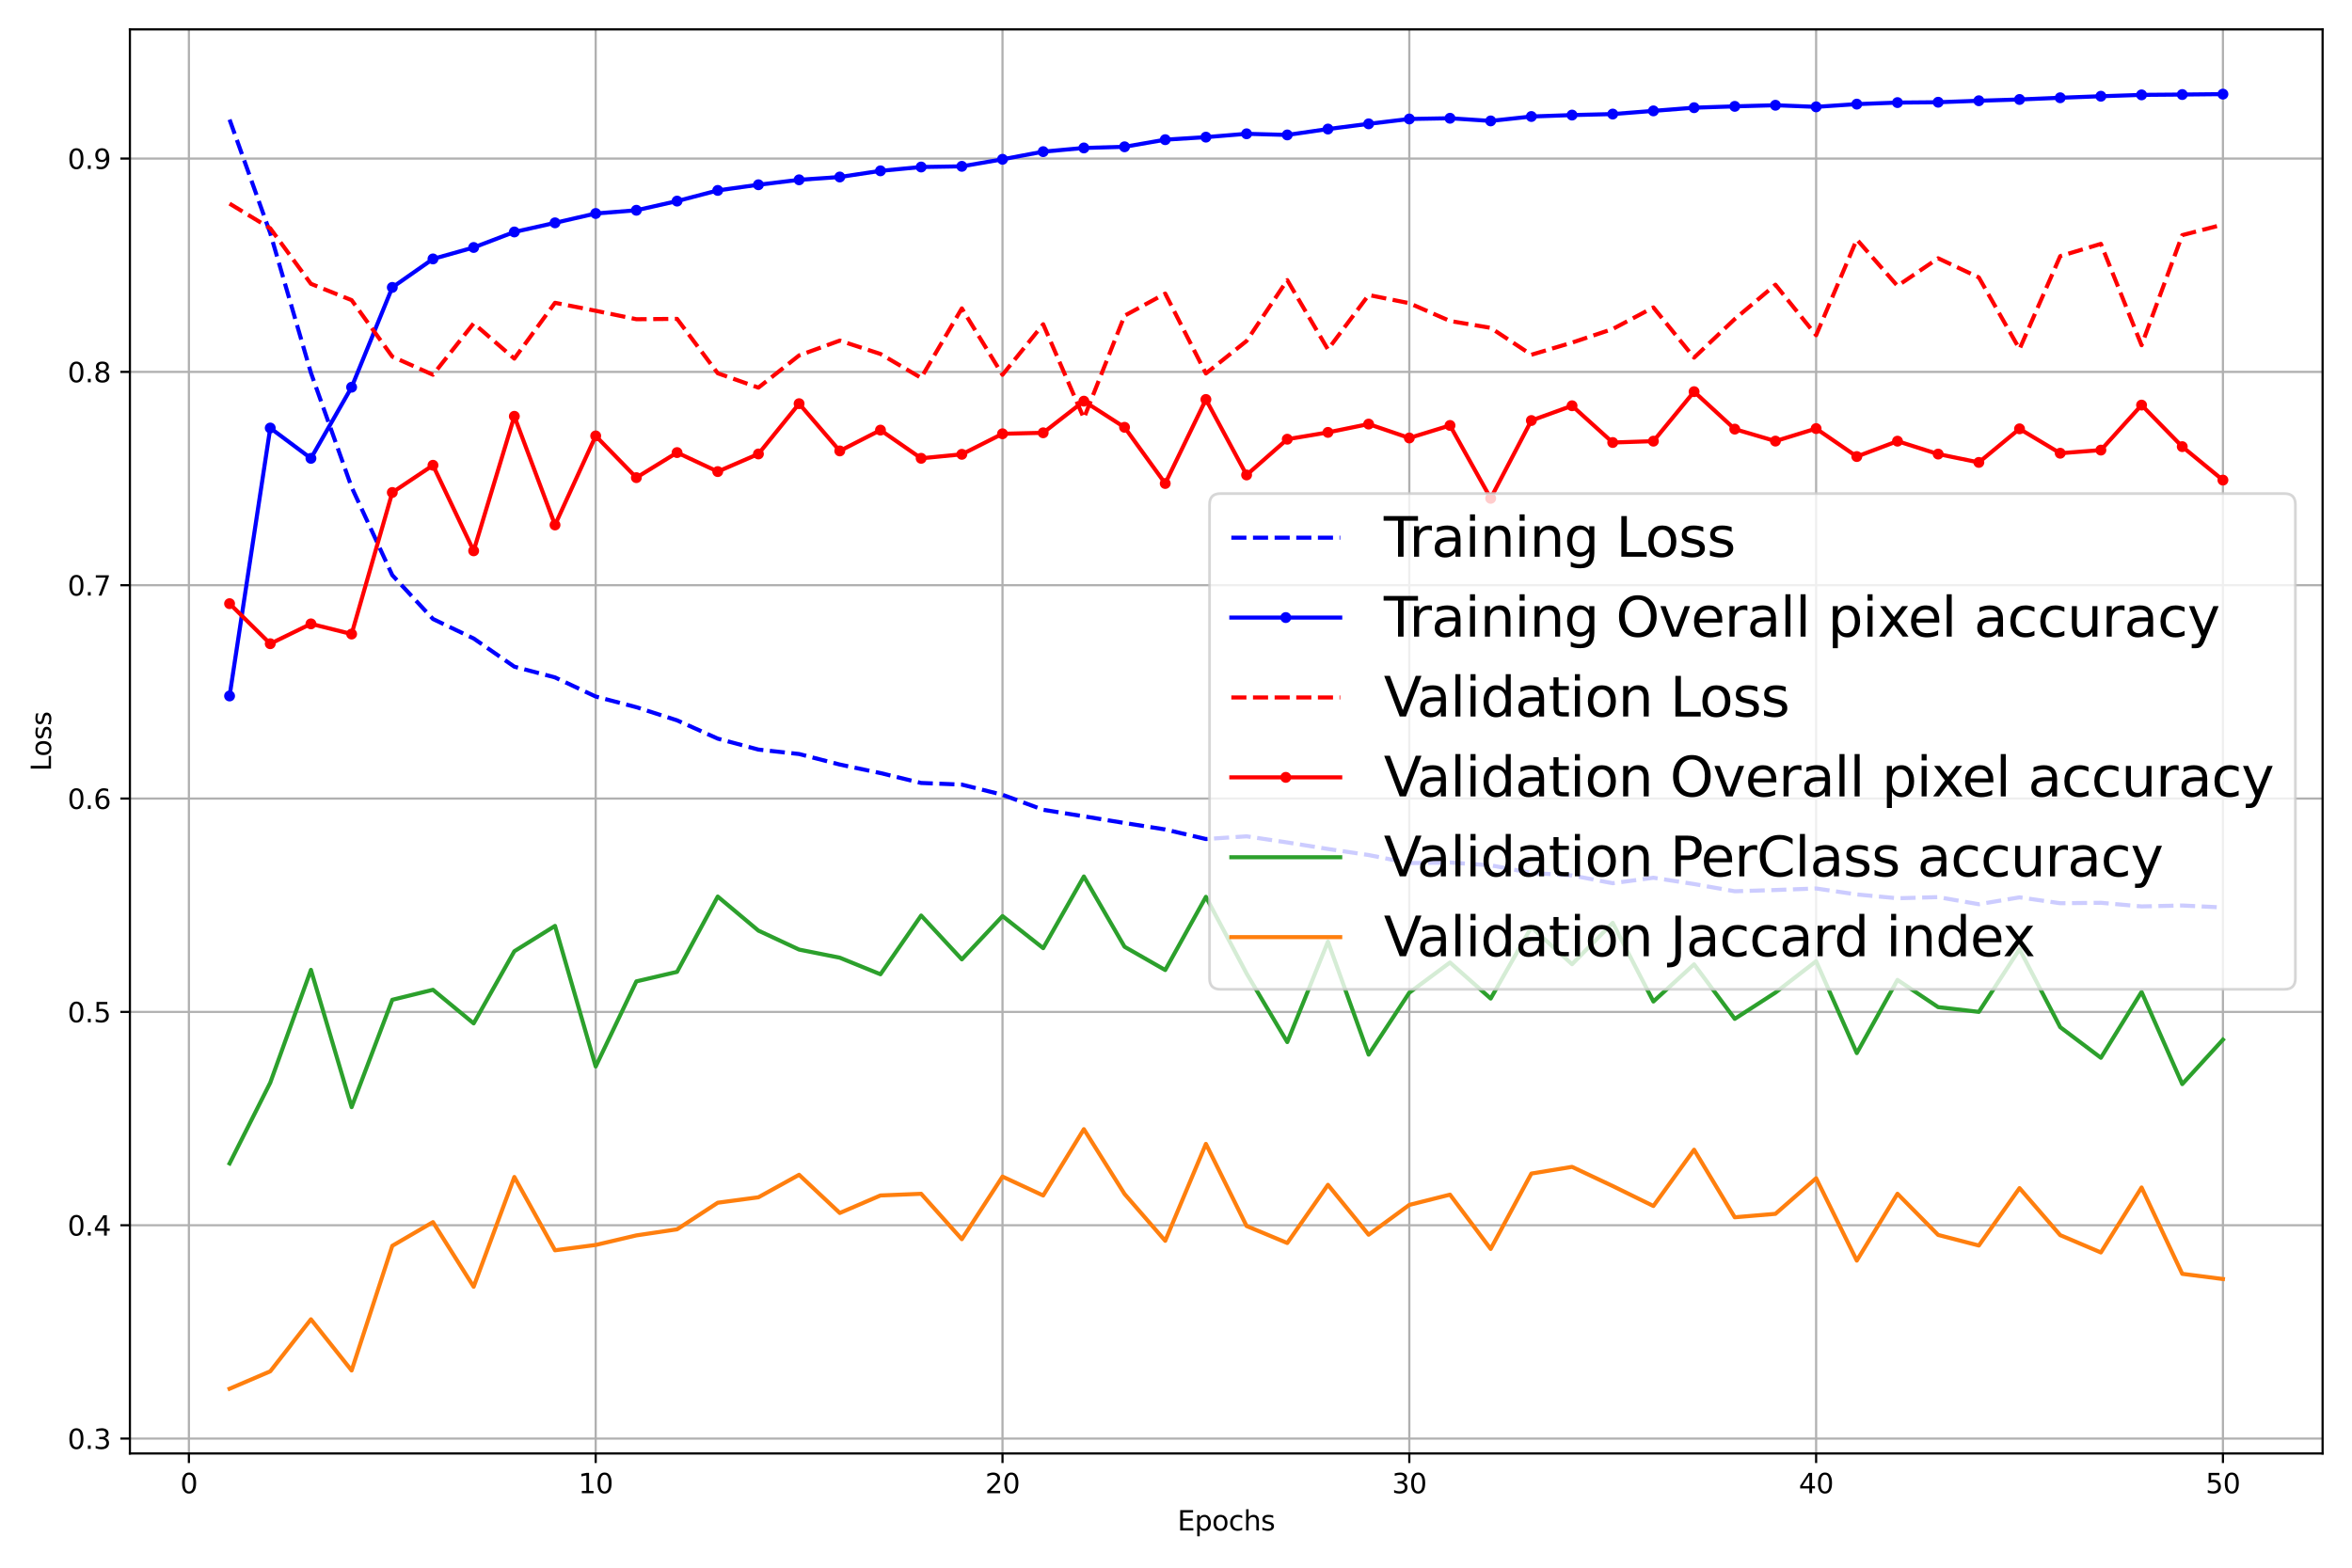 <?xml version="1.0" encoding="utf-8" standalone="no"?>
<!DOCTYPE svg PUBLIC "-//W3C//DTD SVG 1.1//EN"
  "http://www.w3.org/Graphics/SVG/1.1/DTD/svg11.dtd">
<svg xmlns:xlink="http://www.w3.org/1999/xlink" width="864pt" height="576pt" viewBox="0 0 864 576" xmlns="http://www.w3.org/2000/svg" version="1.1">
 <defs>
  <style type="text/css">*{stroke-linejoin: round; stroke-linecap: butt}</style>
 </defs>
 <g id="figure_1">
  <g id="patch_1">
   <path d="M 0 576 
L 864 576 
L 864 0 
L 0 0 
z
" style="fill: #ffffff"/>
  </g>
  <g id="axes_1">
   <g id="patch_2">
    <path d="M 47.72 534.04 
L 853.2 534.04 
L 853.2 10.8 
L 47.72 10.8 
z
" style="fill: #ffffff"/>
   </g>
   <g id="matplotlib.axis_1">
    <g id="xtick_1">
     <g id="line2d_1">
      <path d="M 69.389 534.04 
L 69.389 10.8 
" clip-path="url(#p05e64ff7de)" style="fill: none; stroke: #b0b0b0; stroke-width: 0.8; stroke-linecap: square"/>
     </g>
     <g id="line2d_2">
      <defs>
       <path id="m8bbcb5176e" d="M 0 0 
L 0 3.5 
" style="stroke: #000000; stroke-width: 0.8"/>
      </defs>
      <g>
       <use xlink:href="#m8bbcb5176e" x="69.389" y="534.04" style="stroke: #000000; stroke-width: 0.8"/>
      </g>
     </g>
     <g id="text_1">
      <!-- 0 -->
      <g transform="translate(66.208 548.638) scale(0.1 -0.1)">
       <defs>
        <path id="DejaVuSans-30" d="M 2034 4250 
Q 1547 4250 1301 3770 
Q 1056 3291 1056 2328 
Q 1056 1369 1301 889 
Q 1547 409 2034 409 
Q 2525 409 2770 889 
Q 3016 1369 3016 2328 
Q 3016 3291 2770 3770 
Q 2525 4250 2034 4250 
z
M 2034 4750 
Q 2819 4750 3233 4129 
Q 3647 3509 3647 2328 
Q 3647 1150 3233 529 
Q 2819 -91 2034 -91 
Q 1250 -91 836 529 
Q 422 1150 422 2328 
Q 422 3509 836 4129 
Q 1250 4750 2034 4750 
z
" transform="scale(0.016)"/>
       </defs>
       <use xlink:href="#DejaVuSans-30"/>
      </g>
     </g>
    </g>
    <g id="xtick_2">
     <g id="line2d_3">
      <path d="M 218.828 534.04 
L 218.828 10.8 
" clip-path="url(#p05e64ff7de)" style="fill: none; stroke: #b0b0b0; stroke-width: 0.8; stroke-linecap: square"/>
     </g>
     <g id="line2d_4">
      <g>
       <use xlink:href="#m8bbcb5176e" x="218.828" y="534.04" style="stroke: #000000; stroke-width: 0.8"/>
      </g>
     </g>
     <g id="text_2">
      <!-- 10 -->
      <g transform="translate(212.466 548.638) scale(0.1 -0.1)">
       <defs>
        <path id="DejaVuSans-31" d="M 794 531 
L 1825 531 
L 1825 4091 
L 703 3866 
L 703 4441 
L 1819 4666 
L 2450 4666 
L 2450 531 
L 3481 531 
L 3481 0 
L 794 0 
L 794 531 
z
" transform="scale(0.016)"/>
       </defs>
       <use xlink:href="#DejaVuSans-31"/>
       <use xlink:href="#DejaVuSans-30" x="63.623"/>
      </g>
     </g>
    </g>
    <g id="xtick_3">
     <g id="line2d_5">
      <path d="M 368.268 534.04 
L 368.268 10.8 
" clip-path="url(#p05e64ff7de)" style="fill: none; stroke: #b0b0b0; stroke-width: 0.8; stroke-linecap: square"/>
     </g>
     <g id="line2d_6">
      <g>
       <use xlink:href="#m8bbcb5176e" x="368.268" y="534.04" style="stroke: #000000; stroke-width: 0.8"/>
      </g>
     </g>
     <g id="text_3">
      <!-- 20 -->
      <g transform="translate(361.906 548.638) scale(0.1 -0.1)">
       <defs>
        <path id="DejaVuSans-32" d="M 1228 531 
L 3431 531 
L 3431 0 
L 469 0 
L 469 531 
Q 828 903 1448 1529 
Q 2069 2156 2228 2338 
Q 2531 2678 2651 2914 
Q 2772 3150 2772 3378 
Q 2772 3750 2511 3984 
Q 2250 4219 1831 4219 
Q 1534 4219 1204 4116 
Q 875 4013 500 3803 
L 500 4441 
Q 881 4594 1212 4672 
Q 1544 4750 1819 4750 
Q 2544 4750 2975 4387 
Q 3406 4025 3406 3419 
Q 3406 3131 3298 2873 
Q 3191 2616 2906 2266 
Q 2828 2175 2409 1742 
Q 1991 1309 1228 531 
z
" transform="scale(0.016)"/>
       </defs>
       <use xlink:href="#DejaVuSans-32"/>
       <use xlink:href="#DejaVuSans-30" x="63.623"/>
      </g>
     </g>
    </g>
    <g id="xtick_4">
     <g id="line2d_7">
      <path d="M 517.708 534.04 
L 517.708 10.8 
" clip-path="url(#p05e64ff7de)" style="fill: none; stroke: #b0b0b0; stroke-width: 0.8; stroke-linecap: square"/>
     </g>
     <g id="line2d_8">
      <g>
       <use xlink:href="#m8bbcb5176e" x="517.708" y="534.04" style="stroke: #000000; stroke-width: 0.8"/>
      </g>
     </g>
     <g id="text_4">
      <!-- 30 -->
      <g transform="translate(511.345 548.638) scale(0.1 -0.1)">
       <defs>
        <path id="DejaVuSans-33" d="M 2597 2516 
Q 3050 2419 3304 2112 
Q 3559 1806 3559 1356 
Q 3559 666 3084 287 
Q 2609 -91 1734 -91 
Q 1441 -91 1130 -33 
Q 819 25 488 141 
L 488 750 
Q 750 597 1062 519 
Q 1375 441 1716 441 
Q 2309 441 2620 675 
Q 2931 909 2931 1356 
Q 2931 1769 2642 2001 
Q 2353 2234 1838 2234 
L 1294 2234 
L 1294 2753 
L 1863 2753 
Q 2328 2753 2575 2939 
Q 2822 3125 2822 3475 
Q 2822 3834 2567 4026 
Q 2313 4219 1838 4219 
Q 1578 4219 1281 4162 
Q 984 4106 628 3988 
L 628 4550 
Q 988 4650 1302 4700 
Q 1616 4750 1894 4750 
Q 2613 4750 3031 4423 
Q 3450 4097 3450 3541 
Q 3450 3153 3228 2886 
Q 3006 2619 2597 2516 
z
" transform="scale(0.016)"/>
       </defs>
       <use xlink:href="#DejaVuSans-33"/>
       <use xlink:href="#DejaVuSans-30" x="63.623"/>
      </g>
     </g>
    </g>
    <g id="xtick_5">
     <g id="line2d_9">
      <path d="M 667.148 534.04 
L 667.148 10.8 
" clip-path="url(#p05e64ff7de)" style="fill: none; stroke: #b0b0b0; stroke-width: 0.8; stroke-linecap: square"/>
     </g>
     <g id="line2d_10">
      <g>
       <use xlink:href="#m8bbcb5176e" x="667.148" y="534.04" style="stroke: #000000; stroke-width: 0.8"/>
      </g>
     </g>
     <g id="text_5">
      <!-- 40 -->
      <g transform="translate(660.785 548.638) scale(0.1 -0.1)">
       <defs>
        <path id="DejaVuSans-34" d="M 2419 4116 
L 825 1625 
L 2419 1625 
L 2419 4116 
z
M 2253 4666 
L 3047 4666 
L 3047 1625 
L 3713 1625 
L 3713 1100 
L 3047 1100 
L 3047 0 
L 2419 0 
L 2419 1100 
L 313 1100 
L 313 1709 
L 2253 4666 
z
" transform="scale(0.016)"/>
       </defs>
       <use xlink:href="#DejaVuSans-34"/>
       <use xlink:href="#DejaVuSans-30" x="63.623"/>
      </g>
     </g>
    </g>
    <g id="xtick_6">
     <g id="line2d_11">
      <path d="M 816.587 534.04 
L 816.587 10.8 
" clip-path="url(#p05e64ff7de)" style="fill: none; stroke: #b0b0b0; stroke-width: 0.8; stroke-linecap: square"/>
     </g>
     <g id="line2d_12">
      <g>
       <use xlink:href="#m8bbcb5176e" x="816.587" y="534.04" style="stroke: #000000; stroke-width: 0.8"/>
      </g>
     </g>
     <g id="text_6">
      <!-- 50 -->
      <g transform="translate(810.225 548.638) scale(0.1 -0.1)">
       <defs>
        <path id="DejaVuSans-35" d="M 691 4666 
L 3169 4666 
L 3169 4134 
L 1269 4134 
L 1269 2991 
Q 1406 3038 1543 3061 
Q 1681 3084 1819 3084 
Q 2600 3084 3056 2656 
Q 3513 2228 3513 1497 
Q 3513 744 3044 326 
Q 2575 -91 1722 -91 
Q 1428 -91 1123 -41 
Q 819 9 494 109 
L 494 744 
Q 775 591 1075 516 
Q 1375 441 1709 441 
Q 2250 441 2565 725 
Q 2881 1009 2881 1497 
Q 2881 1984 2565 2268 
Q 2250 2553 1709 2553 
Q 1456 2553 1204 2497 
Q 953 2441 691 2322 
L 691 4666 
z
" transform="scale(0.016)"/>
       </defs>
       <use xlink:href="#DejaVuSans-35"/>
       <use xlink:href="#DejaVuSans-30" x="63.623"/>
      </g>
     </g>
    </g>
    <g id="text_7">
     <!-- Epochs -->
     <g transform="translate(432.544 562.317) scale(0.1 -0.1)">
      <defs>
       <path id="DejaVuSans-45" d="M 628 4666 
L 3578 4666 
L 3578 4134 
L 1259 4134 
L 1259 2753 
L 3481 2753 
L 3481 2222 
L 1259 2222 
L 1259 531 
L 3634 531 
L 3634 0 
L 628 0 
L 628 4666 
z
" transform="scale(0.016)"/>
       <path id="DejaVuSans-70" d="M 1159 525 
L 1159 -1331 
L 581 -1331 
L 581 3500 
L 1159 3500 
L 1159 2969 
Q 1341 3281 1617 3432 
Q 1894 3584 2278 3584 
Q 2916 3584 3314 3078 
Q 3713 2572 3713 1747 
Q 3713 922 3314 415 
Q 2916 -91 2278 -91 
Q 1894 -91 1617 61 
Q 1341 213 1159 525 
z
M 3116 1747 
Q 3116 2381 2855 2742 
Q 2594 3103 2138 3103 
Q 1681 3103 1420 2742 
Q 1159 2381 1159 1747 
Q 1159 1113 1420 752 
Q 1681 391 2138 391 
Q 2594 391 2855 752 
Q 3116 1113 3116 1747 
z
" transform="scale(0.016)"/>
       <path id="DejaVuSans-6f" d="M 1959 3097 
Q 1497 3097 1228 2736 
Q 959 2375 959 1747 
Q 959 1119 1226 758 
Q 1494 397 1959 397 
Q 2419 397 2687 759 
Q 2956 1122 2956 1747 
Q 2956 2369 2687 2733 
Q 2419 3097 1959 3097 
z
M 1959 3584 
Q 2709 3584 3137 3096 
Q 3566 2609 3566 1747 
Q 3566 888 3137 398 
Q 2709 -91 1959 -91 
Q 1206 -91 779 398 
Q 353 888 353 1747 
Q 353 2609 779 3096 
Q 1206 3584 1959 3584 
z
" transform="scale(0.016)"/>
       <path id="DejaVuSans-63" d="M 3122 3366 
L 3122 2828 
Q 2878 2963 2633 3030 
Q 2388 3097 2138 3097 
Q 1578 3097 1268 2742 
Q 959 2388 959 1747 
Q 959 1106 1268 751 
Q 1578 397 2138 397 
Q 2388 397 2633 464 
Q 2878 531 3122 666 
L 3122 134 
Q 2881 22 2623 -34 
Q 2366 -91 2075 -91 
Q 1284 -91 818 406 
Q 353 903 353 1747 
Q 353 2603 823 3093 
Q 1294 3584 2113 3584 
Q 2378 3584 2631 3529 
Q 2884 3475 3122 3366 
z
" transform="scale(0.016)"/>
       <path id="DejaVuSans-68" d="M 3513 2113 
L 3513 0 
L 2938 0 
L 2938 2094 
Q 2938 2591 2744 2837 
Q 2550 3084 2163 3084 
Q 1697 3084 1428 2787 
Q 1159 2491 1159 1978 
L 1159 0 
L 581 0 
L 581 4863 
L 1159 4863 
L 1159 2956 
Q 1366 3272 1645 3428 
Q 1925 3584 2291 3584 
Q 2894 3584 3203 3211 
Q 3513 2838 3513 2113 
z
" transform="scale(0.016)"/>
       <path id="DejaVuSans-73" d="M 2834 3397 
L 2834 2853 
Q 2591 2978 2328 3040 
Q 2066 3103 1784 3103 
Q 1356 3103 1142 2972 
Q 928 2841 928 2578 
Q 928 2378 1081 2264 
Q 1234 2150 1697 2047 
L 1894 2003 
Q 2506 1872 2764 1633 
Q 3022 1394 3022 966 
Q 3022 478 2636 193 
Q 2250 -91 1575 -91 
Q 1294 -91 989 -36 
Q 684 19 347 128 
L 347 722 
Q 666 556 975 473 
Q 1284 391 1588 391 
Q 1994 391 2212 530 
Q 2431 669 2431 922 
Q 2431 1156 2273 1281 
Q 2116 1406 1581 1522 
L 1381 1569 
Q 847 1681 609 1914 
Q 372 2147 372 2553 
Q 372 3047 722 3315 
Q 1072 3584 1716 3584 
Q 2034 3584 2315 3537 
Q 2597 3491 2834 3397 
z
" transform="scale(0.016)"/>
      </defs>
      <use xlink:href="#DejaVuSans-45"/>
      <use xlink:href="#DejaVuSans-70" x="63.184"/>
      <use xlink:href="#DejaVuSans-6f" x="126.66"/>
      <use xlink:href="#DejaVuSans-63" x="187.842"/>
      <use xlink:href="#DejaVuSans-68" x="242.822"/>
      <use xlink:href="#DejaVuSans-73" x="306.201"/>
     </g>
    </g>
   </g>
   <g id="matplotlib.axis_2">
    <g id="ytick_1">
     <g id="line2d_13">
      <path d="M 47.72 528.563 
L 853.2 528.563 
" clip-path="url(#p05e64ff7de)" style="fill: none; stroke: #b0b0b0; stroke-width: 0.8; stroke-linecap: square"/>
     </g>
     <g id="line2d_14">
      <defs>
       <path id="me50a73d3d8" d="M 0 0 
L -3.5 0 
" style="stroke: #000000; stroke-width: 0.8"/>
      </defs>
      <g>
       <use xlink:href="#me50a73d3d8" x="47.72" y="528.563" style="stroke: #000000; stroke-width: 0.8"/>
      </g>
     </g>
     <g id="text_8">
      <!-- 0.3 -->
      <g transform="translate(24.817 532.362) scale(0.1 -0.1)">
       <defs>
        <path id="DejaVuSans-2e" d="M 684 794 
L 1344 794 
L 1344 0 
L 684 0 
L 684 794 
z
" transform="scale(0.016)"/>
       </defs>
       <use xlink:href="#DejaVuSans-30"/>
       <use xlink:href="#DejaVuSans-2e" x="63.623"/>
       <use xlink:href="#DejaVuSans-33" x="95.41"/>
      </g>
     </g>
    </g>
    <g id="ytick_2">
     <g id="line2d_15">
      <path d="M 47.72 450.179 
L 853.2 450.179 
" clip-path="url(#p05e64ff7de)" style="fill: none; stroke: #b0b0b0; stroke-width: 0.8; stroke-linecap: square"/>
     </g>
     <g id="line2d_16">
      <g>
       <use xlink:href="#me50a73d3d8" x="47.72" y="450.179" style="stroke: #000000; stroke-width: 0.8"/>
      </g>
     </g>
     <g id="text_9">
      <!-- 0.4 -->
      <g transform="translate(24.817 453.978) scale(0.1 -0.1)">
       <use xlink:href="#DejaVuSans-30"/>
       <use xlink:href="#DejaVuSans-2e" x="63.623"/>
       <use xlink:href="#DejaVuSans-34" x="95.41"/>
      </g>
     </g>
    </g>
    <g id="ytick_3">
     <g id="line2d_17">
      <path d="M 47.72 371.795 
L 853.2 371.795 
" clip-path="url(#p05e64ff7de)" style="fill: none; stroke: #b0b0b0; stroke-width: 0.8; stroke-linecap: square"/>
     </g>
     <g id="line2d_18">
      <g>
       <use xlink:href="#me50a73d3d8" x="47.72" y="371.795" style="stroke: #000000; stroke-width: 0.8"/>
      </g>
     </g>
     <g id="text_10">
      <!-- 0.5 -->
      <g transform="translate(24.817 375.594) scale(0.1 -0.1)">
       <use xlink:href="#DejaVuSans-30"/>
       <use xlink:href="#DejaVuSans-2e" x="63.623"/>
       <use xlink:href="#DejaVuSans-35" x="95.41"/>
      </g>
     </g>
    </g>
    <g id="ytick_4">
     <g id="line2d_19">
      <path d="M 47.72 293.411 
L 853.2 293.411 
" clip-path="url(#p05e64ff7de)" style="fill: none; stroke: #b0b0b0; stroke-width: 0.8; stroke-linecap: square"/>
     </g>
     <g id="line2d_20">
      <g>
       <use xlink:href="#me50a73d3d8" x="47.72" y="293.411" style="stroke: #000000; stroke-width: 0.8"/>
      </g>
     </g>
     <g id="text_11">
      <!-- 0.6 -->
      <g transform="translate(24.817 297.21) scale(0.1 -0.1)">
       <defs>
        <path id="DejaVuSans-36" d="M 2113 2584 
Q 1688 2584 1439 2293 
Q 1191 2003 1191 1497 
Q 1191 994 1439 701 
Q 1688 409 2113 409 
Q 2538 409 2786 701 
Q 3034 994 3034 1497 
Q 3034 2003 2786 2293 
Q 2538 2584 2113 2584 
z
M 3366 4563 
L 3366 3988 
Q 3128 4100 2886 4159 
Q 2644 4219 2406 4219 
Q 1781 4219 1451 3797 
Q 1122 3375 1075 2522 
Q 1259 2794 1537 2939 
Q 1816 3084 2150 3084 
Q 2853 3084 3261 2657 
Q 3669 2231 3669 1497 
Q 3669 778 3244 343 
Q 2819 -91 2113 -91 
Q 1303 -91 875 529 
Q 447 1150 447 2328 
Q 447 3434 972 4092 
Q 1497 4750 2381 4750 
Q 2619 4750 2861 4703 
Q 3103 4656 3366 4563 
z
" transform="scale(0.016)"/>
       </defs>
       <use xlink:href="#DejaVuSans-30"/>
       <use xlink:href="#DejaVuSans-2e" x="63.623"/>
       <use xlink:href="#DejaVuSans-36" x="95.41"/>
      </g>
     </g>
    </g>
    <g id="ytick_5">
     <g id="line2d_21">
      <path d="M 47.72 215.027 
L 853.2 215.027 
" clip-path="url(#p05e64ff7de)" style="fill: none; stroke: #b0b0b0; stroke-width: 0.8; stroke-linecap: square"/>
     </g>
     <g id="line2d_22">
      <g>
       <use xlink:href="#me50a73d3d8" x="47.72" y="215.027" style="stroke: #000000; stroke-width: 0.8"/>
      </g>
     </g>
     <g id="text_12">
      <!-- 0.7 -->
      <g transform="translate(24.817 218.826) scale(0.1 -0.1)">
       <defs>
        <path id="DejaVuSans-37" d="M 525 4666 
L 3525 4666 
L 3525 4397 
L 1831 0 
L 1172 0 
L 2766 4134 
L 525 4134 
L 525 4666 
z
" transform="scale(0.016)"/>
       </defs>
       <use xlink:href="#DejaVuSans-30"/>
       <use xlink:href="#DejaVuSans-2e" x="63.623"/>
       <use xlink:href="#DejaVuSans-37" x="95.41"/>
      </g>
     </g>
    </g>
    <g id="ytick_6">
     <g id="line2d_23">
      <path d="M 47.72 136.643 
L 853.2 136.643 
" clip-path="url(#p05e64ff7de)" style="fill: none; stroke: #b0b0b0; stroke-width: 0.8; stroke-linecap: square"/>
     </g>
     <g id="line2d_24">
      <g>
       <use xlink:href="#me50a73d3d8" x="47.72" y="136.643" style="stroke: #000000; stroke-width: 0.8"/>
      </g>
     </g>
     <g id="text_13">
      <!-- 0.8 -->
      <g transform="translate(24.817 140.442) scale(0.1 -0.1)">
       <defs>
        <path id="DejaVuSans-38" d="M 2034 2216 
Q 1584 2216 1326 1975 
Q 1069 1734 1069 1313 
Q 1069 891 1326 650 
Q 1584 409 2034 409 
Q 2484 409 2743 651 
Q 3003 894 3003 1313 
Q 3003 1734 2745 1975 
Q 2488 2216 2034 2216 
z
M 1403 2484 
Q 997 2584 770 2862 
Q 544 3141 544 3541 
Q 544 4100 942 4425 
Q 1341 4750 2034 4750 
Q 2731 4750 3128 4425 
Q 3525 4100 3525 3541 
Q 3525 3141 3298 2862 
Q 3072 2584 2669 2484 
Q 3125 2378 3379 2068 
Q 3634 1759 3634 1313 
Q 3634 634 3220 271 
Q 2806 -91 2034 -91 
Q 1263 -91 848 271 
Q 434 634 434 1313 
Q 434 1759 690 2068 
Q 947 2378 1403 2484 
z
M 1172 3481 
Q 1172 3119 1398 2916 
Q 1625 2713 2034 2713 
Q 2441 2713 2670 2916 
Q 2900 3119 2900 3481 
Q 2900 3844 2670 4047 
Q 2441 4250 2034 4250 
Q 1625 4250 1398 4047 
Q 1172 3844 1172 3481 
z
" transform="scale(0.016)"/>
       </defs>
       <use xlink:href="#DejaVuSans-30"/>
       <use xlink:href="#DejaVuSans-2e" x="63.623"/>
       <use xlink:href="#DejaVuSans-38" x="95.41"/>
      </g>
     </g>
    </g>
    <g id="ytick_7">
     <g id="line2d_25">
      <path d="M 47.72 58.259 
L 853.2 58.259 
" clip-path="url(#p05e64ff7de)" style="fill: none; stroke: #b0b0b0; stroke-width: 0.8; stroke-linecap: square"/>
     </g>
     <g id="line2d_26">
      <g>
       <use xlink:href="#me50a73d3d8" x="47.72" y="58.259" style="stroke: #000000; stroke-width: 0.8"/>
      </g>
     </g>
     <g id="text_14">
      <!-- 0.9 -->
      <g transform="translate(24.817 62.058) scale(0.1 -0.1)">
       <defs>
        <path id="DejaVuSans-39" d="M 703 97 
L 703 672 
Q 941 559 1184 500 
Q 1428 441 1663 441 
Q 2288 441 2617 861 
Q 2947 1281 2994 2138 
Q 2813 1869 2534 1725 
Q 2256 1581 1919 1581 
Q 1219 1581 811 2004 
Q 403 2428 403 3163 
Q 403 3881 828 4315 
Q 1253 4750 1959 4750 
Q 2769 4750 3195 4129 
Q 3622 3509 3622 2328 
Q 3622 1225 3098 567 
Q 2575 -91 1691 -91 
Q 1453 -91 1209 -44 
Q 966 3 703 97 
z
M 1959 2075 
Q 2384 2075 2632 2365 
Q 2881 2656 2881 3163 
Q 2881 3666 2632 3958 
Q 2384 4250 1959 4250 
Q 1534 4250 1286 3958 
Q 1038 3666 1038 3163 
Q 1038 2656 1286 2365 
Q 1534 2075 1959 2075 
z
" transform="scale(0.016)"/>
       </defs>
       <use xlink:href="#DejaVuSans-30"/>
       <use xlink:href="#DejaVuSans-2e" x="63.623"/>
       <use xlink:href="#DejaVuSans-39" x="95.41"/>
      </g>
     </g>
    </g>
    <g id="text_15">
     <!-- Loss -->
     <g transform="translate(18.737 283.387) rotate(-90) scale(0.1 -0.1)">
      <defs>
       <path id="DejaVuSans-4c" d="M 628 4666 
L 1259 4666 
L 1259 531 
L 3531 531 
L 3531 0 
L 628 0 
L 628 4666 
z
" transform="scale(0.016)"/>
      </defs>
      <use xlink:href="#DejaVuSans-4c"/>
      <use xlink:href="#DejaVuSans-6f" x="53.963"/>
      <use xlink:href="#DejaVuSans-73" x="115.145"/>
      <use xlink:href="#DejaVuSans-73" x="167.244"/>
     </g>
    </g>
   </g>
   <g id="line2d_27">
    <path d="M 84.333 43.939 
L 99.277 85.671 
L 114.221 136.994 
L 129.165 178.996 
L 144.109 211.333 
L 159.053 227.435 
L 173.997 234.593 
L 188.941 244.951 
L 203.884 248.895 
L 218.828 255.919 
L 233.772 259.841 
L 248.716 264.666 
L 263.66 271.389 
L 278.604 275.411 
L 293.548 277.039 
L 308.492 280.907 
L 323.436 284.046 
L 338.38 287.677 
L 353.324 288.277 
L 368.268 292.017 
L 383.212 297.534 
L 398.156 299.934 
L 413.1 302.388 
L 428.044 304.762 
L 442.988 308.278 
L 457.932 307.286 
L 472.876 309.531 
L 487.82 311.93 
L 502.764 314.157 
L 517.708 317.125 
L 532.652 316.91 
L 547.596 317.927 
L 562.54 320.727 
L 577.484 321.655 
L 592.428 324.512 
L 607.372 322.499 
L 622.316 324.817 
L 637.26 327.47 
L 652.204 327.006 
L 667.148 326.444 
L 682.092 328.637 
L 697.036 330.043 
L 711.979 329.615 
L 726.923 332.229 
L 741.867 329.704 
L 756.811 331.864 
L 771.755 331.7 
L 786.699 333.036 
L 801.643 332.698 
L 816.587 333.42 
" clip-path="url(#p05e64ff7de)" style="fill: none; stroke-dasharray: 5.55,2.4; stroke-dashoffset: 0; stroke: #0000ff; stroke-width: 1.5"/>
   </g>
   <g id="line2d_28">
    <path d="M 84.333 255.717 
L 99.277 157.261 
L 114.221 168.407 
L 129.165 142.269 
L 144.109 105.598 
L 159.053 95.133 
L 173.997 90.929 
L 188.941 85.23 
L 203.884 81.873 
L 218.828 78.436 
L 233.772 77.257 
L 248.716 73.886 
L 263.66 69.963 
L 278.604 67.881 
L 293.548 66.068 
L 308.492 65.032 
L 323.436 62.77 
L 338.38 61.366 
L 353.324 61.115 
L 368.268 58.53 
L 383.212 55.718 
L 398.156 54.359 
L 413.1 53.936 
L 428.044 51.323 
L 442.988 50.389 
L 457.932 49.159 
L 472.876 49.577 
L 487.82 47.413 
L 502.764 45.501 
L 517.708 43.716 
L 532.652 43.448 
L 547.596 44.427 
L 562.54 42.807 
L 577.484 42.28 
L 592.428 41.909 
L 607.372 40.74 
L 622.316 39.571 
L 637.26 39.078 
L 652.204 38.67 
L 667.148 39.26 
L 682.092 38.254 
L 697.036 37.695 
L 711.979 37.563 
L 726.923 37.019 
L 741.867 36.547 
L 756.811 35.919 
L 771.755 35.357 
L 786.699 34.861 
L 801.643 34.739 
L 816.587 34.584 
" clip-path="url(#p05e64ff7de)" style="fill: none; stroke: #0000ff; stroke-width: 1.5; stroke-linecap: square"/>
    <defs>
     <path id="m1e4519f5f0" d="M 0 1.5 
C 0.398 1.5 0.779 1.342 1.061 1.061 
C 1.342 0.779 1.5 0.398 1.5 0 
C 1.5 -0.398 1.342 -0.779 1.061 -1.061 
C 0.779 -1.342 0.398 -1.5 0 -1.5 
C -0.398 -1.5 -0.779 -1.342 -1.061 -1.061 
C -1.342 -0.779 -1.5 -0.398 -1.5 0 
C -1.5 0.398 -1.342 0.779 -1.061 1.061 
C -0.779 1.342 -0.398 1.5 0 1.5 
z
" style="stroke: #0000ff"/>
    </defs>
    <g clip-path="url(#p05e64ff7de)">
     <use xlink:href="#m1e4519f5f0" x="84.333" y="255.717" style="fill: #0000ff; stroke: #0000ff"/>
     <use xlink:href="#m1e4519f5f0" x="99.277" y="157.261" style="fill: #0000ff; stroke: #0000ff"/>
     <use xlink:href="#m1e4519f5f0" x="114.221" y="168.407" style="fill: #0000ff; stroke: #0000ff"/>
     <use xlink:href="#m1e4519f5f0" x="129.165" y="142.269" style="fill: #0000ff; stroke: #0000ff"/>
     <use xlink:href="#m1e4519f5f0" x="144.109" y="105.598" style="fill: #0000ff; stroke: #0000ff"/>
     <use xlink:href="#m1e4519f5f0" x="159.053" y="95.133" style="fill: #0000ff; stroke: #0000ff"/>
     <use xlink:href="#m1e4519f5f0" x="173.997" y="90.929" style="fill: #0000ff; stroke: #0000ff"/>
     <use xlink:href="#m1e4519f5f0" x="188.941" y="85.23" style="fill: #0000ff; stroke: #0000ff"/>
     <use xlink:href="#m1e4519f5f0" x="203.884" y="81.873" style="fill: #0000ff; stroke: #0000ff"/>
     <use xlink:href="#m1e4519f5f0" x="218.828" y="78.436" style="fill: #0000ff; stroke: #0000ff"/>
     <use xlink:href="#m1e4519f5f0" x="233.772" y="77.257" style="fill: #0000ff; stroke: #0000ff"/>
     <use xlink:href="#m1e4519f5f0" x="248.716" y="73.886" style="fill: #0000ff; stroke: #0000ff"/>
     <use xlink:href="#m1e4519f5f0" x="263.66" y="69.963" style="fill: #0000ff; stroke: #0000ff"/>
     <use xlink:href="#m1e4519f5f0" x="278.604" y="67.881" style="fill: #0000ff; stroke: #0000ff"/>
     <use xlink:href="#m1e4519f5f0" x="293.548" y="66.068" style="fill: #0000ff; stroke: #0000ff"/>
     <use xlink:href="#m1e4519f5f0" x="308.492" y="65.032" style="fill: #0000ff; stroke: #0000ff"/>
     <use xlink:href="#m1e4519f5f0" x="323.436" y="62.77" style="fill: #0000ff; stroke: #0000ff"/>
     <use xlink:href="#m1e4519f5f0" x="338.38" y="61.366" style="fill: #0000ff; stroke: #0000ff"/>
     <use xlink:href="#m1e4519f5f0" x="353.324" y="61.115" style="fill: #0000ff; stroke: #0000ff"/>
     <use xlink:href="#m1e4519f5f0" x="368.268" y="58.53" style="fill: #0000ff; stroke: #0000ff"/>
     <use xlink:href="#m1e4519f5f0" x="383.212" y="55.718" style="fill: #0000ff; stroke: #0000ff"/>
     <use xlink:href="#m1e4519f5f0" x="398.156" y="54.359" style="fill: #0000ff; stroke: #0000ff"/>
     <use xlink:href="#m1e4519f5f0" x="413.1" y="53.936" style="fill: #0000ff; stroke: #0000ff"/>
     <use xlink:href="#m1e4519f5f0" x="428.044" y="51.323" style="fill: #0000ff; stroke: #0000ff"/>
     <use xlink:href="#m1e4519f5f0" x="442.988" y="50.389" style="fill: #0000ff; stroke: #0000ff"/>
     <use xlink:href="#m1e4519f5f0" x="457.932" y="49.159" style="fill: #0000ff; stroke: #0000ff"/>
     <use xlink:href="#m1e4519f5f0" x="472.876" y="49.577" style="fill: #0000ff; stroke: #0000ff"/>
     <use xlink:href="#m1e4519f5f0" x="487.82" y="47.413" style="fill: #0000ff; stroke: #0000ff"/>
     <use xlink:href="#m1e4519f5f0" x="502.764" y="45.501" style="fill: #0000ff; stroke: #0000ff"/>
     <use xlink:href="#m1e4519f5f0" x="517.708" y="43.716" style="fill: #0000ff; stroke: #0000ff"/>
     <use xlink:href="#m1e4519f5f0" x="532.652" y="43.448" style="fill: #0000ff; stroke: #0000ff"/>
     <use xlink:href="#m1e4519f5f0" x="547.596" y="44.427" style="fill: #0000ff; stroke: #0000ff"/>
     <use xlink:href="#m1e4519f5f0" x="562.54" y="42.807" style="fill: #0000ff; stroke: #0000ff"/>
     <use xlink:href="#m1e4519f5f0" x="577.484" y="42.28" style="fill: #0000ff; stroke: #0000ff"/>
     <use xlink:href="#m1e4519f5f0" x="592.428" y="41.909" style="fill: #0000ff; stroke: #0000ff"/>
     <use xlink:href="#m1e4519f5f0" x="607.372" y="40.74" style="fill: #0000ff; stroke: #0000ff"/>
     <use xlink:href="#m1e4519f5f0" x="622.316" y="39.571" style="fill: #0000ff; stroke: #0000ff"/>
     <use xlink:href="#m1e4519f5f0" x="637.26" y="39.078" style="fill: #0000ff; stroke: #0000ff"/>
     <use xlink:href="#m1e4519f5f0" x="652.204" y="38.67" style="fill: #0000ff; stroke: #0000ff"/>
     <use xlink:href="#m1e4519f5f0" x="667.148" y="39.26" style="fill: #0000ff; stroke: #0000ff"/>
     <use xlink:href="#m1e4519f5f0" x="682.092" y="38.254" style="fill: #0000ff; stroke: #0000ff"/>
     <use xlink:href="#m1e4519f5f0" x="697.036" y="37.695" style="fill: #0000ff; stroke: #0000ff"/>
     <use xlink:href="#m1e4519f5f0" x="711.979" y="37.563" style="fill: #0000ff; stroke: #0000ff"/>
     <use xlink:href="#m1e4519f5f0" x="726.923" y="37.019" style="fill: #0000ff; stroke: #0000ff"/>
     <use xlink:href="#m1e4519f5f0" x="741.867" y="36.547" style="fill: #0000ff; stroke: #0000ff"/>
     <use xlink:href="#m1e4519f5f0" x="756.811" y="35.919" style="fill: #0000ff; stroke: #0000ff"/>
     <use xlink:href="#m1e4519f5f0" x="771.755" y="35.357" style="fill: #0000ff; stroke: #0000ff"/>
     <use xlink:href="#m1e4519f5f0" x="786.699" y="34.861" style="fill: #0000ff; stroke: #0000ff"/>
     <use xlink:href="#m1e4519f5f0" x="801.643" y="34.739" style="fill: #0000ff; stroke: #0000ff"/>
     <use xlink:href="#m1e4519f5f0" x="816.587" y="34.584" style="fill: #0000ff; stroke: #0000ff"/>
    </g>
   </g>
   <g id="line2d_29">
    <path d="M 84.333 74.813 
L 99.277 83.885 
L 114.221 104.281 
L 129.165 110.273 
L 144.109 131.027 
L 159.053 137.689 
L 173.997 118.812 
L 188.941 131.765 
L 203.884 111.258 
L 218.828 114.189 
L 233.772 117.288 
L 248.716 117.16 
L 263.66 137.145 
L 278.604 142.419 
L 293.548 130.588 
L 308.492 125.145 
L 323.436 130.047 
L 338.38 138.845 
L 353.324 113.307 
L 368.268 137.698 
L 383.212 119.136 
L 398.156 153.677 
L 413.1 116 
L 428.044 107.877 
L 442.988 137.224 
L 457.932 125.273 
L 472.876 102.926 
L 487.82 128.401 
L 502.764 108.391 
L 517.708 111.394 
L 532.652 117.938 
L 547.596 120.456 
L 562.54 130.341 
L 577.484 125.885 
L 592.428 120.88 
L 607.372 112.958 
L 622.316 131.4 
L 637.26 117.226 
L 652.204 104.611 
L 667.148 123.169 
L 682.092 87.991 
L 697.036 105.045 
L 711.979 94.901 
L 726.923 101.934 
L 741.867 128.255 
L 756.811 94.111 
L 771.755 89.603 
L 786.699 126.841 
L 801.643 86.399 
L 816.587 82.508 
" clip-path="url(#p05e64ff7de)" style="fill: none; stroke-dasharray: 5.55,2.4; stroke-dashoffset: 0; stroke: #ff0000; stroke-width: 1.5"/>
   </g>
   <g id="line2d_30">
    <path d="M 84.333 221.798 
L 99.277 236.519 
L 114.221 229.219 
L 129.165 232.958 
L 144.109 180.948 
L 159.053 170.947 
L 173.997 202.388 
L 188.941 152.952 
L 203.884 192.887 
L 218.828 160.161 
L 233.772 175.496 
L 248.716 166.288 
L 263.66 173.273 
L 278.604 166.796 
L 293.548 148.316 
L 308.492 165.681 
L 323.436 158.027 
L 338.38 168.392 
L 353.324 166.928 
L 368.268 159.379 
L 383.212 159.018 
L 398.156 147.391 
L 413.1 156.998 
L 428.044 177.645 
L 442.988 146.774 
L 457.932 174.513 
L 472.876 161.377 
L 487.82 158.871 
L 502.764 155.814 
L 517.708 160.925 
L 532.652 156.318 
L 547.596 183.099 
L 562.54 154.512 
L 577.484 149.084 
L 592.428 162.589 
L 607.372 162.091 
L 622.316 143.907 
L 637.26 157.665 
L 652.204 162.068 
L 667.148 157.465 
L 682.092 167.748 
L 697.036 162.09 
L 711.979 166.837 
L 726.923 169.898 
L 741.867 157.558 
L 756.811 166.528 
L 771.755 165.377 
L 786.699 148.837 
L 801.643 164.104 
L 816.587 176.402 
" clip-path="url(#p05e64ff7de)" style="fill: none; stroke: #ff0000; stroke-width: 1.5; stroke-linecap: square"/>
    <defs>
     <path id="m41cc7e7e24" d="M 0 1.5 
C 0.398 1.5 0.779 1.342 1.061 1.061 
C 1.342 0.779 1.5 0.398 1.5 0 
C 1.5 -0.398 1.342 -0.779 1.061 -1.061 
C 0.779 -1.342 0.398 -1.5 0 -1.5 
C -0.398 -1.5 -0.779 -1.342 -1.061 -1.061 
C -1.342 -0.779 -1.5 -0.398 -1.5 0 
C -1.5 0.398 -1.342 0.779 -1.061 1.061 
C -0.779 1.342 -0.398 1.5 0 1.5 
z
" style="stroke: #ff0000"/>
    </defs>
    <g clip-path="url(#p05e64ff7de)">
     <use xlink:href="#m41cc7e7e24" x="84.333" y="221.798" style="fill: #ff0000; stroke: #ff0000"/>
     <use xlink:href="#m41cc7e7e24" x="99.277" y="236.519" style="fill: #ff0000; stroke: #ff0000"/>
     <use xlink:href="#m41cc7e7e24" x="114.221" y="229.219" style="fill: #ff0000; stroke: #ff0000"/>
     <use xlink:href="#m41cc7e7e24" x="129.165" y="232.958" style="fill: #ff0000; stroke: #ff0000"/>
     <use xlink:href="#m41cc7e7e24" x="144.109" y="180.948" style="fill: #ff0000; stroke: #ff0000"/>
     <use xlink:href="#m41cc7e7e24" x="159.053" y="170.947" style="fill: #ff0000; stroke: #ff0000"/>
     <use xlink:href="#m41cc7e7e24" x="173.997" y="202.388" style="fill: #ff0000; stroke: #ff0000"/>
     <use xlink:href="#m41cc7e7e24" x="188.941" y="152.952" style="fill: #ff0000; stroke: #ff0000"/>
     <use xlink:href="#m41cc7e7e24" x="203.884" y="192.887" style="fill: #ff0000; stroke: #ff0000"/>
     <use xlink:href="#m41cc7e7e24" x="218.828" y="160.161" style="fill: #ff0000; stroke: #ff0000"/>
     <use xlink:href="#m41cc7e7e24" x="233.772" y="175.496" style="fill: #ff0000; stroke: #ff0000"/>
     <use xlink:href="#m41cc7e7e24" x="248.716" y="166.288" style="fill: #ff0000; stroke: #ff0000"/>
     <use xlink:href="#m41cc7e7e24" x="263.66" y="173.273" style="fill: #ff0000; stroke: #ff0000"/>
     <use xlink:href="#m41cc7e7e24" x="278.604" y="166.796" style="fill: #ff0000; stroke: #ff0000"/>
     <use xlink:href="#m41cc7e7e24" x="293.548" y="148.316" style="fill: #ff0000; stroke: #ff0000"/>
     <use xlink:href="#m41cc7e7e24" x="308.492" y="165.681" style="fill: #ff0000; stroke: #ff0000"/>
     <use xlink:href="#m41cc7e7e24" x="323.436" y="158.027" style="fill: #ff0000; stroke: #ff0000"/>
     <use xlink:href="#m41cc7e7e24" x="338.38" y="168.392" style="fill: #ff0000; stroke: #ff0000"/>
     <use xlink:href="#m41cc7e7e24" x="353.324" y="166.928" style="fill: #ff0000; stroke: #ff0000"/>
     <use xlink:href="#m41cc7e7e24" x="368.268" y="159.379" style="fill: #ff0000; stroke: #ff0000"/>
     <use xlink:href="#m41cc7e7e24" x="383.212" y="159.018" style="fill: #ff0000; stroke: #ff0000"/>
     <use xlink:href="#m41cc7e7e24" x="398.156" y="147.391" style="fill: #ff0000; stroke: #ff0000"/>
     <use xlink:href="#m41cc7e7e24" x="413.1" y="156.998" style="fill: #ff0000; stroke: #ff0000"/>
     <use xlink:href="#m41cc7e7e24" x="428.044" y="177.645" style="fill: #ff0000; stroke: #ff0000"/>
     <use xlink:href="#m41cc7e7e24" x="442.988" y="146.774" style="fill: #ff0000; stroke: #ff0000"/>
     <use xlink:href="#m41cc7e7e24" x="457.932" y="174.513" style="fill: #ff0000; stroke: #ff0000"/>
     <use xlink:href="#m41cc7e7e24" x="472.876" y="161.377" style="fill: #ff0000; stroke: #ff0000"/>
     <use xlink:href="#m41cc7e7e24" x="487.82" y="158.871" style="fill: #ff0000; stroke: #ff0000"/>
     <use xlink:href="#m41cc7e7e24" x="502.764" y="155.814" style="fill: #ff0000; stroke: #ff0000"/>
     <use xlink:href="#m41cc7e7e24" x="517.708" y="160.925" style="fill: #ff0000; stroke: #ff0000"/>
     <use xlink:href="#m41cc7e7e24" x="532.652" y="156.318" style="fill: #ff0000; stroke: #ff0000"/>
     <use xlink:href="#m41cc7e7e24" x="547.596" y="183.099" style="fill: #ff0000; stroke: #ff0000"/>
     <use xlink:href="#m41cc7e7e24" x="562.54" y="154.512" style="fill: #ff0000; stroke: #ff0000"/>
     <use xlink:href="#m41cc7e7e24" x="577.484" y="149.084" style="fill: #ff0000; stroke: #ff0000"/>
     <use xlink:href="#m41cc7e7e24" x="592.428" y="162.589" style="fill: #ff0000; stroke: #ff0000"/>
     <use xlink:href="#m41cc7e7e24" x="607.372" y="162.091" style="fill: #ff0000; stroke: #ff0000"/>
     <use xlink:href="#m41cc7e7e24" x="622.316" y="143.907" style="fill: #ff0000; stroke: #ff0000"/>
     <use xlink:href="#m41cc7e7e24" x="637.26" y="157.665" style="fill: #ff0000; stroke: #ff0000"/>
     <use xlink:href="#m41cc7e7e24" x="652.204" y="162.068" style="fill: #ff0000; stroke: #ff0000"/>
     <use xlink:href="#m41cc7e7e24" x="667.148" y="157.465" style="fill: #ff0000; stroke: #ff0000"/>
     <use xlink:href="#m41cc7e7e24" x="682.092" y="167.748" style="fill: #ff0000; stroke: #ff0000"/>
     <use xlink:href="#m41cc7e7e24" x="697.036" y="162.09" style="fill: #ff0000; stroke: #ff0000"/>
     <use xlink:href="#m41cc7e7e24" x="711.979" y="166.837" style="fill: #ff0000; stroke: #ff0000"/>
     <use xlink:href="#m41cc7e7e24" x="726.923" y="169.898" style="fill: #ff0000; stroke: #ff0000"/>
     <use xlink:href="#m41cc7e7e24" x="741.867" y="157.558" style="fill: #ff0000; stroke: #ff0000"/>
     <use xlink:href="#m41cc7e7e24" x="756.811" y="166.528" style="fill: #ff0000; stroke: #ff0000"/>
     <use xlink:href="#m41cc7e7e24" x="771.755" y="165.377" style="fill: #ff0000; stroke: #ff0000"/>
     <use xlink:href="#m41cc7e7e24" x="786.699" y="148.837" style="fill: #ff0000; stroke: #ff0000"/>
     <use xlink:href="#m41cc7e7e24" x="801.643" y="164.104" style="fill: #ff0000; stroke: #ff0000"/>
     <use xlink:href="#m41cc7e7e24" x="816.587" y="176.402" style="fill: #ff0000; stroke: #ff0000"/>
    </g>
   </g>
   <g id="line2d_31">
    <path d="M 84.333 427.477 
L 99.277 397.805 
L 114.221 356.352 
L 129.165 406.783 
L 144.109 367.344 
L 159.053 363.666 
L 173.997 376.011 
L 188.941 349.508 
L 203.884 340.197 
L 218.828 391.849 
L 233.772 360.578 
L 248.716 357.083 
L 263.66 329.415 
L 278.604 341.932 
L 293.548 348.897 
L 308.492 351.881 
L 323.436 357.964 
L 338.38 336.386 
L 353.324 352.489 
L 368.268 336.588 
L 383.212 348.378 
L 398.156 322.039 
L 413.1 347.859 
L 428.044 356.414 
L 442.988 329.513 
L 457.932 357.689 
L 472.876 382.877 
L 487.82 345.966 
L 502.764 387.49 
L 517.708 364.731 
L 532.652 353.651 
L 547.596 366.884 
L 562.54 340.674 
L 577.484 354.27 
L 592.428 339.083 
L 607.372 367.97 
L 622.316 354.319 
L 637.26 374.349 
L 652.204 364.692 
L 667.148 353.17 
L 682.092 386.925 
L 697.036 360.039 
L 711.979 370.046 
L 726.923 371.783 
L 741.867 348.733 
L 756.811 377.395 
L 771.755 388.651 
L 786.699 364.453 
L 801.643 398.322 
L 816.587 382.004 
" clip-path="url(#p05e64ff7de)" style="fill: none; stroke: #2ca02c; stroke-width: 1.5; stroke-linecap: square"/>
   </g>
   <g id="line2d_32">
    <path d="M 84.333 510.256 
L 99.277 503.857 
L 114.221 484.738 
L 129.165 503.54 
L 144.109 457.74 
L 159.053 449.036 
L 173.997 472.776 
L 188.941 432.453 
L 203.884 459.383 
L 218.828 457.421 
L 233.772 453.91 
L 248.716 451.68 
L 263.66 441.907 
L 278.604 439.91 
L 293.548 431.643 
L 308.492 445.671 
L 323.436 439.239 
L 338.38 438.625 
L 353.324 455.303 
L 368.268 432.306 
L 383.212 439.25 
L 398.156 414.889 
L 413.1 438.688 
L 428.044 455.894 
L 442.988 420.293 
L 457.932 450.463 
L 472.876 456.705 
L 487.82 435.33 
L 502.764 453.661 
L 517.708 442.707 
L 532.652 438.939 
L 547.596 458.881 
L 562.54 431.19 
L 577.484 428.732 
L 592.428 435.774 
L 607.372 443.105 
L 622.316 422.433 
L 637.26 447.255 
L 652.204 445.987 
L 667.148 432.908 
L 682.092 463.165 
L 697.036 438.608 
L 711.979 453.744 
L 726.923 457.622 
L 741.867 436.54 
L 756.811 453.816 
L 771.755 460.177 
L 786.699 436.308 
L 801.643 468.033 
L 816.587 469.941 
" clip-path="url(#p05e64ff7de)" style="fill: none; stroke: #ff7f0e; stroke-width: 1.5; stroke-linecap: square"/>
   </g>
   <g id="patch_3">
    <path d="M 47.72 534.04 
L 47.72 10.8 
" style="fill: none; stroke: #000000; stroke-width: 0.8; stroke-linejoin: miter; stroke-linecap: square"/>
   </g>
   <g id="patch_4">
    <path d="M 853.2 534.04 
L 853.2 10.8 
" style="fill: none; stroke: #000000; stroke-width: 0.8; stroke-linejoin: miter; stroke-linecap: square"/>
   </g>
   <g id="patch_5">
    <path d="M 47.72 534.04 
L 853.2 534.04 
" style="fill: none; stroke: #000000; stroke-width: 0.8; stroke-linejoin: miter; stroke-linecap: square"/>
   </g>
   <g id="patch_6">
    <path d="M 47.72 10.8 
L 853.2 10.8 
" style="fill: none; stroke: #000000; stroke-width: 0.8; stroke-linejoin: miter; stroke-linecap: square"/>
   </g>
   <g id="legend_1">
    <g id="patch_7">
     <path d="M 448.325 363.489 
L 839.2 363.489 
Q 843.2 363.489 843.2 359.489 
L 843.2 185.351 
Q 843.2 181.351 839.2 181.351 
L 448.325 181.351 
Q 444.325 181.351 444.325 185.351 
L 444.325 359.489 
Q 444.325 363.489 448.325 363.489 
z
" style="fill: #ffffff; opacity: 0.8; stroke: #cccccc; stroke-linejoin: miter"/>
    </g>
    <g id="line2d_33">
     <path d="M 452.325 197.548 
L 472.325 197.548 
L 492.325 197.548 
" style="fill: none; stroke-dasharray: 5.55,2.4; stroke-dashoffset: 0; stroke: #0000ff; stroke-width: 1.5"/>
    </g>
    <g id="text_16">
     <!-- Training Loss -->
     <g transform="translate(508.325 204.548) scale(0.2 -0.2)">
      <defs>
       <path id="DejaVuSans-54" d="M -19 4666 
L 3928 4666 
L 3928 4134 
L 2272 4134 
L 2272 0 
L 1638 0 
L 1638 4134 
L -19 4134 
L -19 4666 
z
" transform="scale(0.016)"/>
       <path id="DejaVuSans-72" d="M 2631 2963 
Q 2534 3019 2420 3045 
Q 2306 3072 2169 3072 
Q 1681 3072 1420 2755 
Q 1159 2438 1159 1844 
L 1159 0 
L 581 0 
L 581 3500 
L 1159 3500 
L 1159 2956 
Q 1341 3275 1631 3429 
Q 1922 3584 2338 3584 
Q 2397 3584 2469 3576 
Q 2541 3569 2628 3553 
L 2631 2963 
z
" transform="scale(0.016)"/>
       <path id="DejaVuSans-61" d="M 2194 1759 
Q 1497 1759 1228 1600 
Q 959 1441 959 1056 
Q 959 750 1161 570 
Q 1363 391 1709 391 
Q 2188 391 2477 730 
Q 2766 1069 2766 1631 
L 2766 1759 
L 2194 1759 
z
M 3341 1997 
L 3341 0 
L 2766 0 
L 2766 531 
Q 2569 213 2275 61 
Q 1981 -91 1556 -91 
Q 1019 -91 701 211 
Q 384 513 384 1019 
Q 384 1609 779 1909 
Q 1175 2209 1959 2209 
L 2766 2209 
L 2766 2266 
Q 2766 2663 2505 2880 
Q 2244 3097 1772 3097 
Q 1472 3097 1187 3025 
Q 903 2953 641 2809 
L 641 3341 
Q 956 3463 1253 3523 
Q 1550 3584 1831 3584 
Q 2591 3584 2966 3190 
Q 3341 2797 3341 1997 
z
" transform="scale(0.016)"/>
       <path id="DejaVuSans-69" d="M 603 3500 
L 1178 3500 
L 1178 0 
L 603 0 
L 603 3500 
z
M 603 4863 
L 1178 4863 
L 1178 4134 
L 603 4134 
L 603 4863 
z
" transform="scale(0.016)"/>
       <path id="DejaVuSans-6e" d="M 3513 2113 
L 3513 0 
L 2938 0 
L 2938 2094 
Q 2938 2591 2744 2837 
Q 2550 3084 2163 3084 
Q 1697 3084 1428 2787 
Q 1159 2491 1159 1978 
L 1159 0 
L 581 0 
L 581 3500 
L 1159 3500 
L 1159 2956 
Q 1366 3272 1645 3428 
Q 1925 3584 2291 3584 
Q 2894 3584 3203 3211 
Q 3513 2838 3513 2113 
z
" transform="scale(0.016)"/>
       <path id="DejaVuSans-67" d="M 2906 1791 
Q 2906 2416 2648 2759 
Q 2391 3103 1925 3103 
Q 1463 3103 1205 2759 
Q 947 2416 947 1791 
Q 947 1169 1205 825 
Q 1463 481 1925 481 
Q 2391 481 2648 825 
Q 2906 1169 2906 1791 
z
M 3481 434 
Q 3481 -459 3084 -895 
Q 2688 -1331 1869 -1331 
Q 1566 -1331 1297 -1286 
Q 1028 -1241 775 -1147 
L 775 -588 
Q 1028 -725 1275 -790 
Q 1522 -856 1778 -856 
Q 2344 -856 2625 -561 
Q 2906 -266 2906 331 
L 2906 616 
Q 2728 306 2450 153 
Q 2172 0 1784 0 
Q 1141 0 747 490 
Q 353 981 353 1791 
Q 353 2603 747 3093 
Q 1141 3584 1784 3584 
Q 2172 3584 2450 3431 
Q 2728 3278 2906 2969 
L 2906 3500 
L 3481 3500 
L 3481 434 
z
" transform="scale(0.016)"/>
       <path id="DejaVuSans-20" transform="scale(0.016)"/>
      </defs>
      <use xlink:href="#DejaVuSans-54"/>
      <use xlink:href="#DejaVuSans-72" x="46.334"/>
      <use xlink:href="#DejaVuSans-61" x="87.447"/>
      <use xlink:href="#DejaVuSans-69" x="148.727"/>
      <use xlink:href="#DejaVuSans-6e" x="176.51"/>
      <use xlink:href="#DejaVuSans-69" x="239.889"/>
      <use xlink:href="#DejaVuSans-6e" x="267.672"/>
      <use xlink:href="#DejaVuSans-67" x="331.051"/>
      <use xlink:href="#DejaVuSans-20" x="394.527"/>
      <use xlink:href="#DejaVuSans-4c" x="426.314"/>
      <use xlink:href="#DejaVuSans-6f" x="480.277"/>
      <use xlink:href="#DejaVuSans-73" x="541.459"/>
      <use xlink:href="#DejaVuSans-73" x="593.559"/>
     </g>
    </g>
    <g id="line2d_34">
     <path d="M 452.325 226.904 
L 472.325 226.904 
L 492.325 226.904 
" style="fill: none; stroke: #0000ff; stroke-width: 1.5; stroke-linecap: square"/>
     <g>
      <use xlink:href="#m1e4519f5f0" x="472.325" y="226.904" style="fill: #0000ff; stroke: #0000ff"/>
     </g>
    </g>
    <g id="text_17">
     <!-- Training Overall pixel accuracy -->
     <g transform="translate(508.325 233.904) scale(0.2 -0.2)">
      <defs>
       <path id="DejaVuSans-4f" d="M 2522 4238 
Q 1834 4238 1429 3725 
Q 1025 3213 1025 2328 
Q 1025 1447 1429 934 
Q 1834 422 2522 422 
Q 3209 422 3611 934 
Q 4013 1447 4013 2328 
Q 4013 3213 3611 3725 
Q 3209 4238 2522 4238 
z
M 2522 4750 
Q 3503 4750 4090 4092 
Q 4678 3434 4678 2328 
Q 4678 1225 4090 567 
Q 3503 -91 2522 -91 
Q 1538 -91 948 565 
Q 359 1222 359 2328 
Q 359 3434 948 4092 
Q 1538 4750 2522 4750 
z
" transform="scale(0.016)"/>
       <path id="DejaVuSans-76" d="M 191 3500 
L 800 3500 
L 1894 563 
L 2988 3500 
L 3597 3500 
L 2284 0 
L 1503 0 
L 191 3500 
z
" transform="scale(0.016)"/>
       <path id="DejaVuSans-65" d="M 3597 1894 
L 3597 1613 
L 953 1613 
Q 991 1019 1311 708 
Q 1631 397 2203 397 
Q 2534 397 2845 478 
Q 3156 559 3463 722 
L 3463 178 
Q 3153 47 2828 -22 
Q 2503 -91 2169 -91 
Q 1331 -91 842 396 
Q 353 884 353 1716 
Q 353 2575 817 3079 
Q 1281 3584 2069 3584 
Q 2775 3584 3186 3129 
Q 3597 2675 3597 1894 
z
M 3022 2063 
Q 3016 2534 2758 2815 
Q 2500 3097 2075 3097 
Q 1594 3097 1305 2825 
Q 1016 2553 972 2059 
L 3022 2063 
z
" transform="scale(0.016)"/>
       <path id="DejaVuSans-6c" d="M 603 4863 
L 1178 4863 
L 1178 0 
L 603 0 
L 603 4863 
z
" transform="scale(0.016)"/>
       <path id="DejaVuSans-78" d="M 3513 3500 
L 2247 1797 
L 3578 0 
L 2900 0 
L 1881 1375 
L 863 0 
L 184 0 
L 1544 1831 
L 300 3500 
L 978 3500 
L 1906 2253 
L 2834 3500 
L 3513 3500 
z
" transform="scale(0.016)"/>
       <path id="DejaVuSans-75" d="M 544 1381 
L 544 3500 
L 1119 3500 
L 1119 1403 
Q 1119 906 1312 657 
Q 1506 409 1894 409 
Q 2359 409 2629 706 
Q 2900 1003 2900 1516 
L 2900 3500 
L 3475 3500 
L 3475 0 
L 2900 0 
L 2900 538 
Q 2691 219 2414 64 
Q 2138 -91 1772 -91 
Q 1169 -91 856 284 
Q 544 659 544 1381 
z
M 1991 3584 
L 1991 3584 
z
" transform="scale(0.016)"/>
       <path id="DejaVuSans-79" d="M 2059 -325 
Q 1816 -950 1584 -1140 
Q 1353 -1331 966 -1331 
L 506 -1331 
L 506 -850 
L 844 -850 
Q 1081 -850 1212 -737 
Q 1344 -625 1503 -206 
L 1606 56 
L 191 3500 
L 800 3500 
L 1894 763 
L 2988 3500 
L 3597 3500 
L 2059 -325 
z
" transform="scale(0.016)"/>
      </defs>
      <use xlink:href="#DejaVuSans-54"/>
      <use xlink:href="#DejaVuSans-72" x="46.334"/>
      <use xlink:href="#DejaVuSans-61" x="87.447"/>
      <use xlink:href="#DejaVuSans-69" x="148.727"/>
      <use xlink:href="#DejaVuSans-6e" x="176.51"/>
      <use xlink:href="#DejaVuSans-69" x="239.889"/>
      <use xlink:href="#DejaVuSans-6e" x="267.672"/>
      <use xlink:href="#DejaVuSans-67" x="331.051"/>
      <use xlink:href="#DejaVuSans-20" x="394.527"/>
      <use xlink:href="#DejaVuSans-4f" x="426.314"/>
      <use xlink:href="#DejaVuSans-76" x="505.025"/>
      <use xlink:href="#DejaVuSans-65" x="564.205"/>
      <use xlink:href="#DejaVuSans-72" x="625.729"/>
      <use xlink:href="#DejaVuSans-61" x="666.842"/>
      <use xlink:href="#DejaVuSans-6c" x="728.121"/>
      <use xlink:href="#DejaVuSans-6c" x="755.904"/>
      <use xlink:href="#DejaVuSans-20" x="783.688"/>
      <use xlink:href="#DejaVuSans-70" x="815.475"/>
      <use xlink:href="#DejaVuSans-69" x="878.951"/>
      <use xlink:href="#DejaVuSans-78" x="906.734"/>
      <use xlink:href="#DejaVuSans-65" x="962.789"/>
      <use xlink:href="#DejaVuSans-6c" x="1024.312"/>
      <use xlink:href="#DejaVuSans-20" x="1052.096"/>
      <use xlink:href="#DejaVuSans-61" x="1083.883"/>
      <use xlink:href="#DejaVuSans-63" x="1145.162"/>
      <use xlink:href="#DejaVuSans-63" x="1200.143"/>
      <use xlink:href="#DejaVuSans-75" x="1255.123"/>
      <use xlink:href="#DejaVuSans-72" x="1318.502"/>
      <use xlink:href="#DejaVuSans-61" x="1359.615"/>
      <use xlink:href="#DejaVuSans-63" x="1420.895"/>
      <use xlink:href="#DejaVuSans-79" x="1475.875"/>
     </g>
    </g>
    <g id="line2d_35">
     <path d="M 452.325 256.261 
L 472.325 256.261 
L 492.325 256.261 
" style="fill: none; stroke-dasharray: 5.55,2.4; stroke-dashoffset: 0; stroke: #ff0000; stroke-width: 1.5"/>
    </g>
    <g id="text_18">
     <!-- Validation Loss -->
     <g transform="translate(508.325 263.261) scale(0.2 -0.2)">
      <defs>
       <path id="DejaVuSans-56" d="M 1831 0 
L 50 4666 
L 709 4666 
L 2188 738 
L 3669 4666 
L 4325 4666 
L 2547 0 
L 1831 0 
z
" transform="scale(0.016)"/>
       <path id="DejaVuSans-64" d="M 2906 2969 
L 2906 4863 
L 3481 4863 
L 3481 0 
L 2906 0 
L 2906 525 
Q 2725 213 2448 61 
Q 2172 -91 1784 -91 
Q 1150 -91 751 415 
Q 353 922 353 1747 
Q 353 2572 751 3078 
Q 1150 3584 1784 3584 
Q 2172 3584 2448 3432 
Q 2725 3281 2906 2969 
z
M 947 1747 
Q 947 1113 1208 752 
Q 1469 391 1925 391 
Q 2381 391 2643 752 
Q 2906 1113 2906 1747 
Q 2906 2381 2643 2742 
Q 2381 3103 1925 3103 
Q 1469 3103 1208 2742 
Q 947 2381 947 1747 
z
" transform="scale(0.016)"/>
       <path id="DejaVuSans-74" d="M 1172 4494 
L 1172 3500 
L 2356 3500 
L 2356 3053 
L 1172 3053 
L 1172 1153 
Q 1172 725 1289 603 
Q 1406 481 1766 481 
L 2356 481 
L 2356 0 
L 1766 0 
Q 1100 0 847 248 
Q 594 497 594 1153 
L 594 3053 
L 172 3053 
L 172 3500 
L 594 3500 
L 594 4494 
L 1172 4494 
z
" transform="scale(0.016)"/>
      </defs>
      <use xlink:href="#DejaVuSans-56"/>
      <use xlink:href="#DejaVuSans-61" x="60.658"/>
      <use xlink:href="#DejaVuSans-6c" x="121.938"/>
      <use xlink:href="#DejaVuSans-69" x="149.721"/>
      <use xlink:href="#DejaVuSans-64" x="177.504"/>
      <use xlink:href="#DejaVuSans-61" x="240.98"/>
      <use xlink:href="#DejaVuSans-74" x="302.26"/>
      <use xlink:href="#DejaVuSans-69" x="341.469"/>
      <use xlink:href="#DejaVuSans-6f" x="369.252"/>
      <use xlink:href="#DejaVuSans-6e" x="430.434"/>
      <use xlink:href="#DejaVuSans-20" x="493.812"/>
      <use xlink:href="#DejaVuSans-4c" x="525.6"/>
      <use xlink:href="#DejaVuSans-6f" x="579.562"/>
      <use xlink:href="#DejaVuSans-73" x="640.744"/>
      <use xlink:href="#DejaVuSans-73" x="692.844"/>
     </g>
    </g>
    <g id="line2d_36">
     <path d="M 452.325 285.617 
L 472.325 285.617 
L 492.325 285.617 
" style="fill: none; stroke: #ff0000; stroke-width: 1.5; stroke-linecap: square"/>
     <g>
      <use xlink:href="#m41cc7e7e24" x="472.325" y="285.617" style="fill: #ff0000; stroke: #ff0000"/>
     </g>
    </g>
    <g id="text_19">
     <!-- Validation Overall pixel accuracy -->
     <g transform="translate(508.325 292.617) scale(0.2 -0.2)">
      <use xlink:href="#DejaVuSans-56"/>
      <use xlink:href="#DejaVuSans-61" x="60.658"/>
      <use xlink:href="#DejaVuSans-6c" x="121.938"/>
      <use xlink:href="#DejaVuSans-69" x="149.721"/>
      <use xlink:href="#DejaVuSans-64" x="177.504"/>
      <use xlink:href="#DejaVuSans-61" x="240.98"/>
      <use xlink:href="#DejaVuSans-74" x="302.26"/>
      <use xlink:href="#DejaVuSans-69" x="341.469"/>
      <use xlink:href="#DejaVuSans-6f" x="369.252"/>
      <use xlink:href="#DejaVuSans-6e" x="430.434"/>
      <use xlink:href="#DejaVuSans-20" x="493.812"/>
      <use xlink:href="#DejaVuSans-4f" x="525.6"/>
      <use xlink:href="#DejaVuSans-76" x="604.311"/>
      <use xlink:href="#DejaVuSans-65" x="663.49"/>
      <use xlink:href="#DejaVuSans-72" x="725.014"/>
      <use xlink:href="#DejaVuSans-61" x="766.127"/>
      <use xlink:href="#DejaVuSans-6c" x="827.406"/>
      <use xlink:href="#DejaVuSans-6c" x="855.189"/>
      <use xlink:href="#DejaVuSans-20" x="882.973"/>
      <use xlink:href="#DejaVuSans-70" x="914.76"/>
      <use xlink:href="#DejaVuSans-69" x="978.236"/>
      <use xlink:href="#DejaVuSans-78" x="1006.02"/>
      <use xlink:href="#DejaVuSans-65" x="1062.074"/>
      <use xlink:href="#DejaVuSans-6c" x="1123.598"/>
      <use xlink:href="#DejaVuSans-20" x="1151.381"/>
      <use xlink:href="#DejaVuSans-61" x="1183.168"/>
      <use xlink:href="#DejaVuSans-63" x="1244.447"/>
      <use xlink:href="#DejaVuSans-63" x="1299.428"/>
      <use xlink:href="#DejaVuSans-75" x="1354.408"/>
      <use xlink:href="#DejaVuSans-72" x="1417.787"/>
      <use xlink:href="#DejaVuSans-61" x="1458.9"/>
      <use xlink:href="#DejaVuSans-63" x="1520.18"/>
      <use xlink:href="#DejaVuSans-79" x="1575.16"/>
     </g>
    </g>
    <g id="line2d_37">
     <path d="M 452.325 314.973 
L 472.325 314.973 
L 492.325 314.973 
" style="fill: none; stroke: #2ca02c; stroke-width: 1.5; stroke-linecap: square"/>
    </g>
    <g id="text_20">
     <!-- Validation PerClass accuracy -->
     <g transform="translate(508.325 321.973) scale(0.2 -0.2)">
      <defs>
       <path id="DejaVuSans-50" d="M 1259 4147 
L 1259 2394 
L 2053 2394 
Q 2494 2394 2734 2622 
Q 2975 2850 2975 3272 
Q 2975 3691 2734 3919 
Q 2494 4147 2053 4147 
L 1259 4147 
z
M 628 4666 
L 2053 4666 
Q 2838 4666 3239 4311 
Q 3641 3956 3641 3272 
Q 3641 2581 3239 2228 
Q 2838 1875 2053 1875 
L 1259 1875 
L 1259 0 
L 628 0 
L 628 4666 
z
" transform="scale(0.016)"/>
       <path id="DejaVuSans-43" d="M 4122 4306 
L 4122 3641 
Q 3803 3938 3442 4084 
Q 3081 4231 2675 4231 
Q 1875 4231 1450 3742 
Q 1025 3253 1025 2328 
Q 1025 1406 1450 917 
Q 1875 428 2675 428 
Q 3081 428 3442 575 
Q 3803 722 4122 1019 
L 4122 359 
Q 3791 134 3420 21 
Q 3050 -91 2638 -91 
Q 1578 -91 968 557 
Q 359 1206 359 2328 
Q 359 3453 968 4101 
Q 1578 4750 2638 4750 
Q 3056 4750 3426 4639 
Q 3797 4528 4122 4306 
z
" transform="scale(0.016)"/>
      </defs>
      <use xlink:href="#DejaVuSans-56"/>
      <use xlink:href="#DejaVuSans-61" x="60.658"/>
      <use xlink:href="#DejaVuSans-6c" x="121.938"/>
      <use xlink:href="#DejaVuSans-69" x="149.721"/>
      <use xlink:href="#DejaVuSans-64" x="177.504"/>
      <use xlink:href="#DejaVuSans-61" x="240.98"/>
      <use xlink:href="#DejaVuSans-74" x="302.26"/>
      <use xlink:href="#DejaVuSans-69" x="341.469"/>
      <use xlink:href="#DejaVuSans-6f" x="369.252"/>
      <use xlink:href="#DejaVuSans-6e" x="430.434"/>
      <use xlink:href="#DejaVuSans-20" x="493.812"/>
      <use xlink:href="#DejaVuSans-50" x="525.6"/>
      <use xlink:href="#DejaVuSans-65" x="582.277"/>
      <use xlink:href="#DejaVuSans-72" x="643.801"/>
      <use xlink:href="#DejaVuSans-43" x="684.914"/>
      <use xlink:href="#DejaVuSans-6c" x="754.738"/>
      <use xlink:href="#DejaVuSans-61" x="782.521"/>
      <use xlink:href="#DejaVuSans-73" x="843.801"/>
      <use xlink:href="#DejaVuSans-73" x="895.9"/>
      <use xlink:href="#DejaVuSans-20" x="948"/>
      <use xlink:href="#DejaVuSans-61" x="979.787"/>
      <use xlink:href="#DejaVuSans-63" x="1041.066"/>
      <use xlink:href="#DejaVuSans-63" x="1096.047"/>
      <use xlink:href="#DejaVuSans-75" x="1151.027"/>
      <use xlink:href="#DejaVuSans-72" x="1214.406"/>
      <use xlink:href="#DejaVuSans-61" x="1255.52"/>
      <use xlink:href="#DejaVuSans-63" x="1316.799"/>
      <use xlink:href="#DejaVuSans-79" x="1371.779"/>
     </g>
    </g>
    <g id="line2d_38">
     <path d="M 452.325 344.329 
L 472.325 344.329 
L 492.325 344.329 
" style="fill: none; stroke: #ff7f0e; stroke-width: 1.5; stroke-linecap: square"/>
    </g>
    <g id="text_21">
     <!-- Validation Jaccard index -->
     <g transform="translate(508.325 351.329) scale(0.2 -0.2)">
      <defs>
       <path id="DejaVuSans-4a" d="M 628 4666 
L 1259 4666 
L 1259 325 
Q 1259 -519 939 -900 
Q 619 -1281 -91 -1281 
L -331 -1281 
L -331 -750 
L -134 -750 
Q 284 -750 456 -515 
Q 628 -281 628 325 
L 628 4666 
z
" transform="scale(0.016)"/>
      </defs>
      <use xlink:href="#DejaVuSans-56"/>
      <use xlink:href="#DejaVuSans-61" x="60.658"/>
      <use xlink:href="#DejaVuSans-6c" x="121.938"/>
      <use xlink:href="#DejaVuSans-69" x="149.721"/>
      <use xlink:href="#DejaVuSans-64" x="177.504"/>
      <use xlink:href="#DejaVuSans-61" x="240.98"/>
      <use xlink:href="#DejaVuSans-74" x="302.26"/>
      <use xlink:href="#DejaVuSans-69" x="341.469"/>
      <use xlink:href="#DejaVuSans-6f" x="369.252"/>
      <use xlink:href="#DejaVuSans-6e" x="430.434"/>
      <use xlink:href="#DejaVuSans-20" x="493.812"/>
      <use xlink:href="#DejaVuSans-4a" x="525.6"/>
      <use xlink:href="#DejaVuSans-61" x="555.092"/>
      <use xlink:href="#DejaVuSans-63" x="616.371"/>
      <use xlink:href="#DejaVuSans-63" x="671.352"/>
      <use xlink:href="#DejaVuSans-61" x="726.332"/>
      <use xlink:href="#DejaVuSans-72" x="787.611"/>
      <use xlink:href="#DejaVuSans-64" x="826.975"/>
      <use xlink:href="#DejaVuSans-20" x="890.451"/>
      <use xlink:href="#DejaVuSans-69" x="922.238"/>
      <use xlink:href="#DejaVuSans-6e" x="950.021"/>
      <use xlink:href="#DejaVuSans-64" x="1013.4"/>
      <use xlink:href="#DejaVuSans-65" x="1076.877"/>
      <use xlink:href="#DejaVuSans-78" x="1136.65"/>
     </g>
    </g>
   </g>
  </g>
 </g>
 <defs>
  <clipPath id="p05e64ff7de">
   <rect x="47.72" y="10.8" width="805.48" height="523.24"/>
  </clipPath>
 </defs>
</svg>
